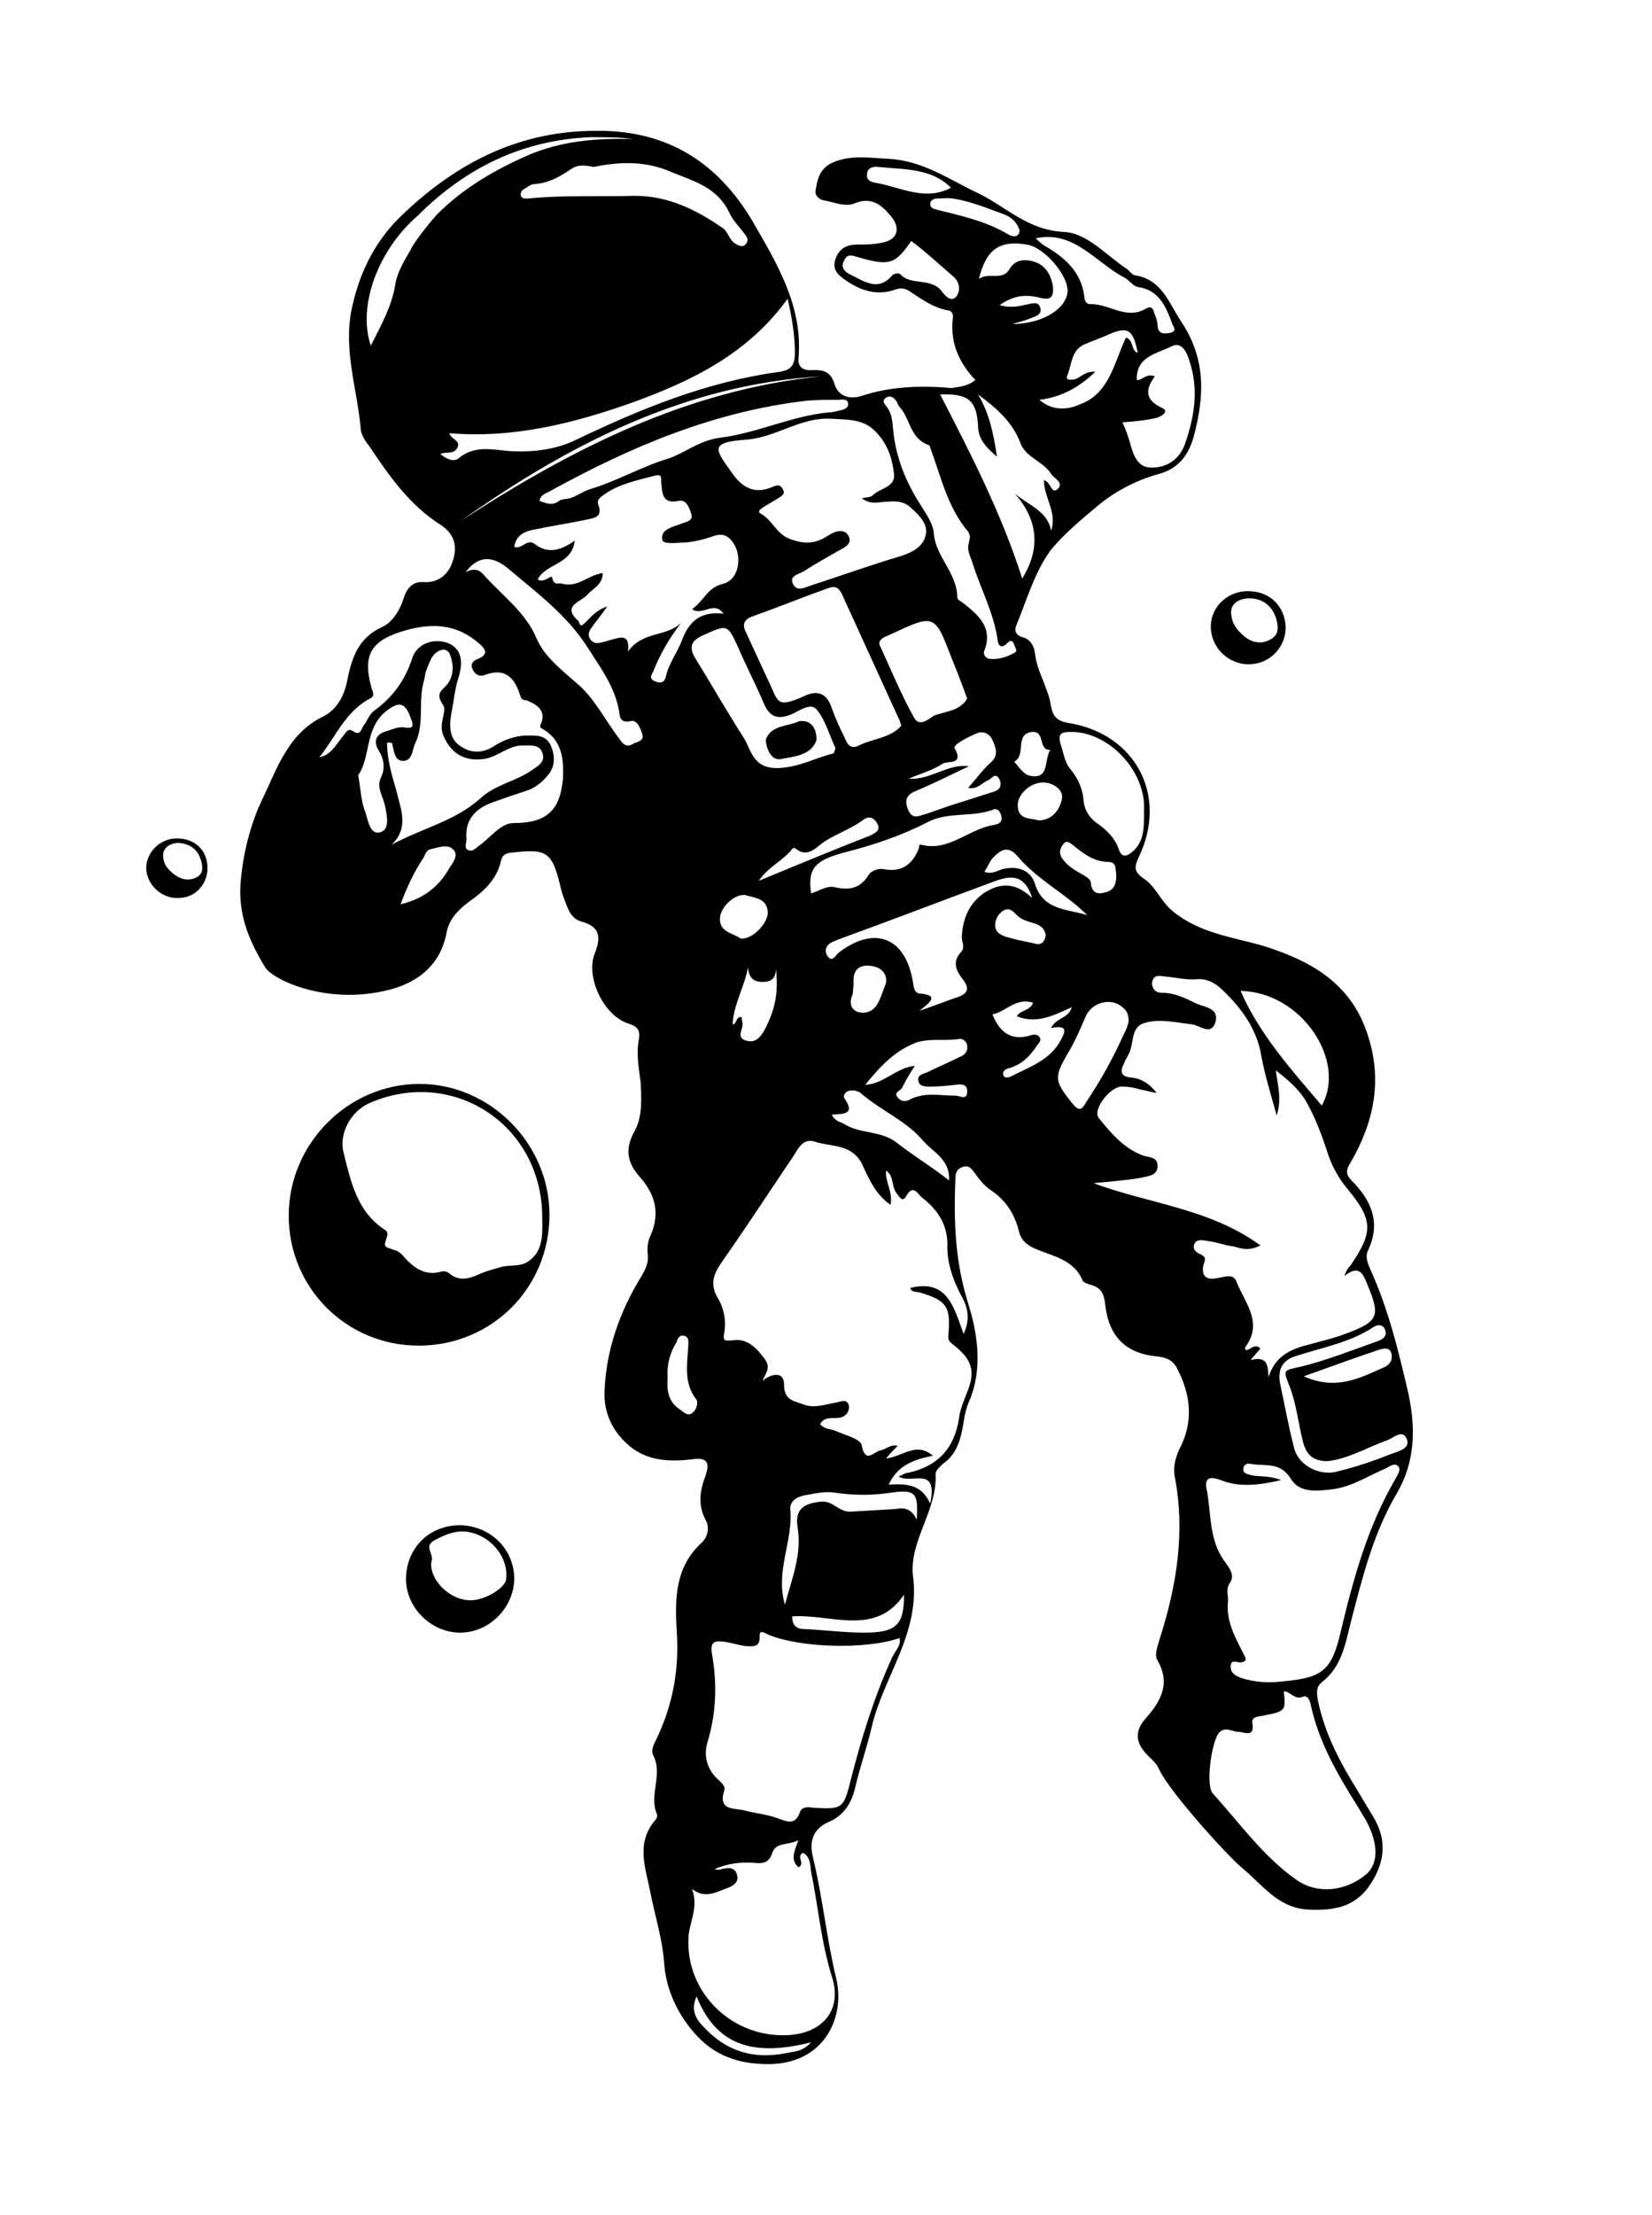 <?xml version="1.0" encoding="utf-8"?>
<!-- Generator: Adobe Illustrator 22.0.1, SVG Export Plug-In . SVG Version: 6.00 Build 0)  -->
<svg version="1.1" id="Layer_1" xmlns="http://www.w3.org/2000/svg" xmlns:xlink="http://www.w3.org/1999/xlink" x="0px" y="0px"
	 viewBox="0 0 183.1 245.4" style="enable-background:new 0 0 183.1 245.4;" xml:space="preserve">
<g>
	<path d="M108.1,42.1c-1.8-1.9-2.8-4.1-2.5-6.8c0.1-0.4-0.1-0.9-0.5-0.9c-1.7-0.3-3-1.3-4.4-2.2c-0.5-0.3-1-0.3-1.5-0.1
		c-2,0.7-3.8,0.1-5.4-1c-0.9-0.6-1.6-1.2-1.2-2.4c0.4-1.2,1.3-1.6,2.4-1.6c0.9,0,1.8,0,2.7-0.2c1.8-0.3,2.2-1.6,1-3
		c-1-1.2-2.1-2.1-3.9-1.4c-1.1,0.5-2.3-0.1-3.5-0.3c-0.5-0.1-1-0.5-0.9-1.1c0.2-1.2,0.4-2.3,1.7-3c2.1-1,4.2-0.6,6.4-0.5
		c3.8,0.2,6.7,2.3,9.9,3.8c3.1,1.5,5.5,4.1,9.5,4.3c2.6,0.1,4.7,2.6,7,4.1c0.3,0.2,0.6,0.7,0.9,0.7c3,0.5,3.7,3,5.1,5.1
		c2.8,4.2,2.6,8.3,1.4,12.8c-0.6,2.1-1.7,3.5-3.8,4.1c-2.6,0.7-5,2-6.9,3.6c-1.8,1.5-3.7,3.1-5.1,4.8c-1.8,2.4-2.7,5.6-3.9,8.5
		c-0.2,0.6,0.1,1,0.7,1.2c0.9,0.2,1.3,1,1.4,1.7c0.2,2.1,1.5,3.9,1.8,6c0.2,1.1,0.7,1.6,1.9,1.8c7.5,1.2,11.1,8.1,7.8,14.9
		c-0.5,1.1-0.5,1.6,0.5,2.3c1.4,0.9,1.9,2.5,3.2,3.6c3,2.5,6.6,2.9,10.1,3.9c5.1,1.6,9.6,4,11.5,9.6c1.8,5.2,0.8,9.9-1.8,14.4
		c-0.5,0.8-0.6,1.3,0.1,2c2.2,2.2,3.3,4.7,1.8,7.8c-0.3,0.7,0,1.4,0.3,2.1c2,4.4,3.1,9,4.2,13.7c0.8,3.8,0.8,7.5-1.3,11.1
		c-2.6,4.4-3.8,9.3-5.1,14.3c-0.6,2.4-1,4.9-3.2,6.6c-0.8,0.6-0.5,1.7-0.3,2.6c0.8,3.4,2.4,6.4,4.2,9.3c0.6,1,1.2,2,1.8,3
		c1.7,2.8,1.2,5.4-0.6,7.9c-1.6,2.1-3.8,2.5-6.4,2.4c-3.5-0.1-5.2-2.7-7.5-4.6c-1.7-1.4-8.1-8.5-9.2-10.9c-0.3-0.7-0.8-1.1-1.3-1.6
		c-1.3-1.3-1.5-2.6-0.3-4c1.7-1.9,2.9-3.9,1.4-6.5c-0.4-0.7,0-1.5,0.2-2.3c1.9-5.9,2.9-11.9,1.7-18.1c-0.2-1.1,0.1-2.1,0.5-3
		c1.6-3,1.3-6-0.2-8.9c-0.4-0.9-1.2-1.3-2.2-1.4c-3.5-0.3-5.4-2.2-5.8-5.7c-0.1-1.1-0.4-1.9-1.5-2.2c-0.4-0.1-0.9-0.3-1-0.5
		c-1-2.4-3.4-2.7-5.4-3.6c-0.9-0.4-1.5-1-1.7-2c-0.5-1.9-1.5-3.4-3.2-4.5c-0.7-0.5-1.3-1.3-1.8-2c-0.3-0.4-0.6-0.7-1.2-0.5
		c-0.5,0.2-0.7,0.4-0.8,1c-0.2,4.8-0.1,9.3,1.4,14.1c1,3.2,1.7,7.2,0.1,10.9c-0.3,0.7-0.5,1.5-0.6,2.3c-0.3,1.8-0.7,3.5-2.3,4.6
		c-0.3,0.3-0.8,0.7-0.8,1.1c0.2,4.1-3,7.5-2.5,11.4c0.8,6.3-3.3,11.1-4.6,16.7c-0.5,2.2-1.3,4.4-1.8,6.6c-0.4,1.8-1.3,3.2-3,3.9
		c-1.8,0.8-2.1,2.3-1.7,3.9c1.1,4.5,1.5,9,2.6,13.5c1,4.4-1.5,9.7-8.1,9.4c-3.4-0.1-5.8-1.3-7.7-3.5c-1.8-2.1-3.1-4.7-3.3-7.8
		c-0.2-2.6-1-5.1-1.5-7.6c-0.5-2.7-1.7-5.5,0.5-8.1c0.2-0.2,0.3-0.5,0.2-0.7c-0.9-2.1,0.7-4.4-0.4-6.5c-0.3-0.6,0.1-1.3,0.4-1.9
		c1.8-3.8,2.5-7.7,2.2-11.9c-0.2-3.5-0.2-7,2.7-9.7c0.7-0.6,1-1.7,0.5-2.6c-0.9-1.7-0.6-3.3,0-4.9c0.4-1.2,0.4-2.1-1.5-1.8
		c-2.6,0.3-5.2,0.2-7.3-1.8c-1.7-1.6-2.5-3.6-2.4-5.8c0.2-4.6,1.7-8.8,4.1-12.7c0.4-0.7,0.8-1.4,0.7-2.4c-0.1-0.7,0-1.5,0.3-2.1
		c1.1-2.5,0.5-4.6-1.2-6.5c-1.4-1.6-1.7-3.1-0.5-5.2c0.8-1.5,0.7-3.5,0.6-5.3c-0.2-1.6-0.5-3.1-0.2-4.7c0.2-1.1-0.2-1.5-1.2-1.8
		c-2.7-0.9-4.7-5.1-3.7-7.7c0.7-1.8,0.7-3-1.5-3.6c-0.7-0.2-1.1-0.7-1.4-1.3c-0.3-0.7-0.6-1.5-0.8-2.2c-1-4.3-1.5-4.6-5.7-4.1
		c-0.7,0.1-0.9,0.5-1,1c-0.5,2-1.9,3.3-3.5,4.4c-1.2,0.9-2.2,1.9-2.5,3.4c-0.7,3.9-3.6,5.8-6.9,6.5c-6.7,1.5-12.4-1.3-13.2-2.6
		c-1.9-3.1-3.1-6.1-2.7-9.8c0.3-3.1,1.1-6.2,2.4-8.9c1.6-3.3,2.8-7.2,6.7-9.1c1.6-0.8,2.4-2.4,2.7-4.1c0.5-2.4,1.2-4.6,3.8-5.8
		c1.2-0.5,2.1-2,2.5-3.4c0.4-1.1,1.1-1.7,2.2-1.6c1.7,0.1,2.8-1,3.2-2.4c0.5-1.5,0.2-2.9-1.3-3.9c-3.5-2.2-5.8-5.5-8-8.8
		c-0.4-0.5-0.8-1.1-0.9-1.7c-0.4-4.7-2.1-9.2-0.9-14c0.9-3.9,2.7-7.3,5.6-10c6.1-5.8,13.1-9.3,21.7-9.2c7.7,0,13.2,3.6,17,10
		c2.7,4.7,5.6,9.4,5.1,15.2c-0.1,1.2,0.8,1.4,1.7,1.3c1.1,0,1.9,0.2,2.3,1.6c0.4,1.2,1.5,1.7,2.9,1.3c3.3-1.1,6.7-1.2,10.1-0.9
		C106.7,42.8,107.4,42.7,108.1,42.1z M48.5,23.7c2.8-2.8,6.2-4.8,9.8-6.4c3.8-1.7,7.8-2,11.9-1.9c-1.6-0.2-3.2-0.2-4.7-0.2
		c-7.6,0.3-13.9,3.4-19.2,8.7c-4.4,3.8-6.7,10-5.2,14.4c1.1-2.2,2.3-4.3,2.7-6.7c0.2-1.4,1-2.7,1.7-3.9C46,26.6,48.1,24.1,48.5,23.7
		z M62.1,55.4c0.1,0,0.2,0,0.4-0.1c1.1,0,1.9-0.8,2.9-1.1c3-0.9,5.7-2.5,8.7-3.4c1.8-0.6,3.4-2,5.7-2.3c4.1-0.5,7.9-2.4,12-2.8
		c0.4,0,0.8-0.1,1.2-0.2c0.4-0.1,1-0.2,1-0.7c0-0.7-0.7-0.5-1.1-0.5c-1.2,0-2.4,0-3.5,0.1C79.1,45.6,69.9,49.5,61,54.4
		c-0.5,0.3-1.1,0.4-1.2,1.1C60.6,55.8,61.3,56.1,62.1,55.4z M99.6,163.6c0.5-0.2,0.7-0.4,1-0.4c3.3-0.7,5.2-2.7,5.7-6.1
		c0.1-0.9,0.5-1.8,0.8-2.6c1.1-2.6,0.7-3.9-1.7-5.7c-0.2-0.2-0.3-0.4-0.3-0.7c0.3-3.3-0.1-4-3.2-4.9c-0.4-0.1-0.9,0-1-0.5
		c4.1-1,4.8,2.1,5.9,5.1c0.9-1.9,0.3-3.3-0.4-4.5c-0.8-1.6-1.4-3.3-1.4-5.1c0.1-2.4-1-4.1-2.8-5.5c-0.5-0.4-1-1.6-1.8-0.1
		c-0.4,0.7-0.8-0.1-1.1-0.5c-0.5-0.7-0.2-1.8-1.1-2.4c-0.1,1.3,0.8,2.4,0.5,3.8c-1.7-1.2-2.4-2.9-3.1-4.4c-1.1-2.4-3.5-2-5.3-2.6
		c-1.5-0.5-2,1.2-2.7,2.1c-2.5,3.7-4.9,7.4-7.5,11.1c-1,1.4-1.5,2.6-0.5,4.2c0.6,1,0.9,2.4,0.7,3.6c-0.2,1.1-0.1,1.1,1,1
		c1.5-0.2,2.5,0.8,3.4,2c0.8,1,0.2,1.6-0.2,2.5c1-0.8,2.4-1.1,2.4,0.4c0,1.8,1.1,1.8,2.1,2.2c1.2,0.5,2.5,0,3.7-0.2
		c0.5-0.1,1.3-0.5,1.4,0.5c0,0.6-0.4,1.1-1.1,1.2c-0.7,0.1-1.6-0.2-2.1,0.7c0.5,0.6,1.1,0.5,1.6,0.7c1.1,0.5,2.8,0.9,3,1.6
		c0.4,2.2,1.4,0.7,2.1,0.6c0.6-0.1,1.1-0.7,1.9-0.5c-0.5,0.5-0.8,0.8-1.3,1.4c1.9-0.2,3.3-1.9,5.2-0.3c-2,0.4-3.9,1-4.9,3.2
		c1.9-0.1,3.6-0.1,4.6,2.1C104,162.3,101,164.5,99.6,163.6z M141.5,123.6c-0.6-2.2-1.3-4.4-1.7-6.6c-0.5-3-2.2-5.3-4.3-7.3
		c-0.8-0.8-1.8-1.3-2.8-1.2c-1.3,0.1-2.4-0.2-3.6-0.3c-0.7-0.1-1.2-0.2-1.4,0.6c-0.1,0.7,0.4,1.2,1,1.2c1.5,0,2.7,0.6,3.9,1.2
		c0.9,0.4,2.6,0.5,2.1,2.1c-0.5,1.5-1.7,0.3-2.6,0.2c-1.8-0.2-3.7-0.7-5.4-0.1c-1.4,0.5-1,2.3-1.6,3.4c-0.2,0.4-0.4,0.7-0.5,1
		c-0.5,0.9-0.4,1.5,0.8,1.6c1.2,0.1,2.1,0.8,2.8,1.7c-0.7-0.1-1.3-0.3-1.9-0.4c-0.6-0.2-1.3-0.3-1.9-0.3c-1.3-0.1-3.4,2.6-2.6,3.5
		c1.3,1.6,2.7,3.3,4.8,4.1c0.7,0.3,1.7,0.1,1.7,1.2c0,1.1-1.1,1.1-1.8,1.3c-1.7,0.3-3.4,0.4-5.3,0.6c6.2,2.3,12.9,2.8,18.5,6.9
		c-1.4,0.7-2.2,0.3-3,0.1c-1-0.1-1.9-0.5-2.9-0.6c-0.5-0.1-1.2-0.2-1.4,0.3c-0.3,0.6,0.2,1,0.7,1.2c0.6,0.3,0.5,0.6,0.3,1.1
		c-0.3,1.3,0.3,1.8,1.6,1.5c0.7-0.1,1.6-0.5,2,0.3c0.9,2.4,3.1,4.6,1,7.4c0,0.1,0,0.2,0.1,0.3c0.5,0,0.9-0.8,1.6-0.2
		c-0.3,0.4-0.6,0.7-1.1,1.3c2-0.5,1.9,0.7,2,1.9c0.7-2.3,2.4-3.1,4.4-3.6c1.4-0.4,2.8-0.7,4.1-1.2c3.8-1.4,3.9-2,2.4-5.6
		c-0.5-1.3-1-2-2.5-0.8c0.2-0.6,0.4-0.9,0.7-1.2c2.5-3.7,2.5-5-0.3-8.4c-1.1-1.3-1.9-2.8-2.4-4.5c-0.6-1.8-1.3-3.6-2.2-5.2
		c-0.8-1.4-2.1-2.5-3.4-3.5C141.6,120.1,142.1,121.8,141.5,123.6z M142,164c-2.6,0.6-4.7,0.8-6.7,0c-0.8-0.3-1.8-0.5-1.6,0.8
		c0.6,2.8,0.2,5.8,2.1,8.3c0.5,0.7,1.1,1.5,0.5,2.3c-0.5,0.8-0.1,1.5-0.2,2.1c-0.2,2.2,0.8,3.9,1.7,5.7c0.2,0.4,0.6,0.9-0.3,1
		c-0.5,0-1.1-0.4-1.1,0.5c0,0.7,0.6,1,1.1,1.2c1.5,0.5,3.1,0.6,4.7,0.4c4.4-0.4,5.4-1.2,6.4-5.5c1.4-5.9,3-11.7,6.1-17
		c0.2-0.4,0.6-0.9,0.3-1.3c-0.4-0.5-1,0-1.4,0.2c-1.9,0.8-3.7,2-5.8,2.3c-1.7,0.2-3.7,0.5-4.7-1.1c-1.2-2-2.9-1.4-4.5-1.7
		c-0.4-0.1-0.8,0.1-0.8,0.6c0,0.4,0.3,0.5,0.7,0.6C139.4,163.7,140.4,163.4,142,164z M99.7,181.5c-3.7,1.3-11.1,1.1-14.6-0.4
		c-0.4-0.2-1-0.6-0.9,0.3c0,1.2-0.8,1-1.5,1c-0.8-0.1-1.7-0.4-2.5-0.5c-1-0.1-1.5,0-1.3,1.3c0.6,3.3,0.5,6.6-0.5,9.9
		c-0.4,1.3-0.1,2.7,0.9,3.8c0.4,0.4,1.1,0.9,1,1.4c-0.8,2.4,1.1,2,2.2,2.3c1.1,0.3,2.3,0.4,3.5,0.8c1,0.3,2.1,1.1,2.7-0.7
		c0.2-0.5,0.9-0.5,1.4-0.4c3.3,0.2,3.4,0.1,4.2-3.1c1.2-4.7,2.6-9.2,4.6-13.6C99.3,182.8,99.9,182.3,99.7,181.5z M69.6,72.2
		c1.6-2.3,4.3-1.6,5.9-3.2c-1.3,1.7-2.3,3.4-3.1,5.4c-0.2,0.4-0.5,0.8,0.2,1.1c0.6,0.2,1,0.2,1.2-0.5c0.3-1.5,1.3-2.7,1.8-4.1
		c0.8-2.1,2.1-3.2,4.6-2.9c-1.1-1.5-2.3,0.3-3.5-0.5c1.3-0.9,1.7-2.4,3.4-2.8c1.8-0.4,2.2-3,1.2-4.5c-0.7-1.1-1.5-1.1-2.5-0.7
		c-0.9,0.3-1.8,0.5-2.7,0.6c-0.9,0-2.6,0.3-2.7-0.3c-0.2-1.2,1.2-1.4,2.2-1.8c0.5-0.2,1.3-0.3,1-1.1c-0.2-0.6-0.5-1.6-1.4-1.4
		c-1.8,0.4-1.8-0.9-1.9-1.9c-0.1-0.6,0.2-1.1-0.7-0.9c-1.9,0.5-3.9,0.9-5.5,2c-0.4,0.3-1,0.6-0.8,1.2c0.6,1.5-0.6,1.5-1.4,1.7
		c-1.9,0.4-3.9,0.7-5.8,1.1c-1,0.2-1.9,0.6-2.1,1.9c0.9,0.3,1.4-1,2.3-0.3c1.4,1.1,2.9,0.7,4.4-0.4c-0.3,2.7-3.2,2.5-4.1,4.3
		c0.7,0.5,1.5-0.6,1.6-0.2c0.2,1,0.7,0.5,1.2,0.7c1.7,0.4,2.8-1,4.4-1.2c0,1.3-1.1,1.7-1.7,2.4c-0.7,0.8-2.9,1.2-1,2.9
		c0.1,0.1,0.1,0.5,0.4,0.5c0.8-0.6,1.3-1.6,2.8-2.1c-0.7,1-1.2,1.6-1.7,2.3c-0.3,0.4-0.5,0.8-0.2,1.3c0.3,0.5,0.8,0.5,1.2,0.4
		c0.5-0.1,1-0.3,1.5-0.4C69.1,70.5,69.8,70.5,69.6,72.2z M76.7,209.3c0.8,2.1-0.4,3.8-0.4,5.6c-0.2,6,4.9,10.9,11,10.6
		c3.9-0.2,6.1-2.8,4.9-6.5c-1.2-3.8-1.5-7.7-2.3-11.6c-0.1-0.8-0.1-1.7-0.9-2.1c-0.8,0.4,0.3,1.2-0.5,1.6c-0.9-0.8-0.5-1.7,0-3
		c-1.2,0.6-2.5,0.2-2.9,1.4c-0.4,1.2-1.1,1.2-2.1,1.1c-1.5-0.1-2.9,0.1-4.3,0.7c0.3,0.1,0.5,0.1,0.8,0c0.8-0.2,1.5-0.2,1.7,0.7
		c0.2,0.8-0.5,1.2-1.1,1.4C79.3,209.7,78.1,210.4,76.7,209.3z M142.3,187.4c0.2,2.2,0.2,2.2-2.3,2.7c-0.5,0.1-1.3,0.1-1.2,0.8
		c0.3,1.7-0.9,1-1.5,1c-0.7,0-1.4-0.6-2.1,0c-0.9,0.8-1.6,5.9-0.8,6.8c3,3.3,5.6,7,9.3,9.6c2.3,1.6,5.4,1.3,7.7-0.6
		c1.4-1.2,1.4-3.4,0-6c-0.3-0.5-0.6-1-0.9-1.5c-2.2-3.5-4.3-7.1-5.2-11.2c-0.1-0.5-0.3-1.2-0.9-1C143.5,188.4,143,187.4,142.3,187.4
		z M95.5,55.2c0.6-0.1,1-0.1,1.2-0.3c0.8-0.8,2.5-0.9,2.4-2.3c-0.2-1.9-0.8-3.7-2.4-5.1c-1.3-1.1-3-1-4.6-1.1c-3.3-0.2-6,2-9.2,2.3
		c-4.5,0.3-3.6,1.1-1.7,3.8c1.2,1.7,2.6,2.2,4.3,1.5c0.5-0.2,0.9-0.4,1.2,0.1c0.5,0.7-0.2,0.9-0.6,1.2c-0.5,0.3-1,0.6-1.5,0.9
		c-0.3,0.2-0.7,0.5-0.3,0.7c1.3,0.7,1.7,2.2,3.2,2.8c1.6,0.6,2.8,0.6,4.2-0.3c0.7-0.5,1.8-0.9,2.3-0.1c0.6,1-0.5,1.4-1.2,1.8
		c-1.2,0.7-2.5,1.4-3.7,2.2c-0.5,0.3-1.7,0.5-1.2,1.4c0.4,0.9,1.3,0.4,1.9,0.2c3.4-1.1,6.7-2.3,10.1-3.3c1.2-0.4,2.4-1,2.7-2.3
		c0.3-1.2-0.7-2.2-1.6-3c-0.8-0.8-1.8-0.8-2.8-0.7C97.4,55.6,96.6,56,95.5,55.2z M35.4,83.9c1.2-0.2,1.8-1.3,2.5-2.2
		c0.4-0.4,0.6-1.1,1.2-0.7c0.9,0.6,0.9-0.2,1.2-0.6c0.4-0.5,0.6-1.2,1.1-1.6c2.1-1.5,3.5-3.4,4.3-5.9c0.5-1.5,2.2-2.2,3.8-1.7
		c1.7,0.6,1.8,2.1,1.4,3.6c-0.5,1.5-0.6,2.9-0.9,4.4c-0.2,1.2-0.2,2.5,0.8,3.3c1.1,0.9,2.5,1.1,3.9,0.2c1.1-0.7,2.4-1.2,3.7-1.2
		c1,0,2-0.1,2.6,1c0.5,1.1,0.6,2.3-0.2,3.3c-0.7,0.9-1.6,1.6-2.7,1.9c-1.2,0.4-2.4,0.8-3.5,1.2c-1.9,0.7-3.1,1.9-2.9,4.1
		c0,0.4-0.3,1,0.2,1.2c0.5,0.2,0.8-0.2,1.2-0.5c1.3-0.9,2.4-2.5,3.8-2.5c3.6,0,5.2-1.3,5.5-5c0.1-2.3-0.2-4.2-2.2-5.4
		c-0.4-0.2-0.4-0.3-0.2-0.7c0.5-1.4-0.5-2-1.4-2.4c-0.3-0.2-0.7,0-0.9-0.5c-0.6-2-1.6-3.3-4-2.4c-0.5,0.2-1,0-1.3-0.6
		c-0.3-0.6,0-1,0.6-1.2c1.2-0.5,0.8-1.1,0.1-1.7c-2.4-2.1-5-2.3-8-1.5c-3.9,1.1-5,2.6-3.9,6.5c0.2,0.5,0.3,0.9-0.2,1.1
		C38.2,78.9,37.2,81.7,35.4,83.9z M99.9,80.4c-0.2-0.5-0.2-0.7-0.3-0.8c-2.1-4.6-4.2-9.2-6.3-13.8c-0.4-0.8-0.8-0.9-1.6-0.6
		c-2.8,1-5.5,2.1-8.3,3.1c-0.9,0.3-1.2,0.9-0.7,1.8c0.8,1.7,1.6,3.5,2.4,5.2c1.2,2.4,0.8,3.3,4.1,1.8c1.5-0.7,2.5-0.2,3,1.4
		c0.4,1.1,0.9,2.2,1.4,3.2c0.3,0.7,0.6,1.4,1.6,0.9C96.8,81.8,98.7,81.8,99.9,80.4z M43.4,93.6c3.3-1.8,7-2.6,9.8-5.1
		c1.7-1.6,4-1.9,5.8-3.2c0.6-0.4,1.5-0.9,1.1-1.9c-0.3-0.9-1.2-0.8-2-0.8c-1.7-0.1-2.9,1.3-4.5,1.5c-2.2,0.3-3.7-0.7-4.5-2.7
		c-0.5-1.3,0.5-2.7,0-3.3c-0.9-1.3-0.1-1.6,0.5-2.3c0.7-1,0.7-2.1,0.3-3.2c-0.1-0.4-0.5-0.7-0.9-0.6c-1.2,0.3-1.4,1.5-1.8,2.4
		c-0.1,0.3-0.1,0.6-0.2,1c-0.7,2.3,0.1,4.8-1,7c-0.3,0.7-0.3,1.8-1.2,1.9c-1,0.1-1.1-0.9-1.3-1.7c0-0.2,0-0.4-0.6-0.3
		c0,1.8,0.5,3.5,1,5.2C44.4,89.6,45.4,91.7,43.4,93.6z M87.3,33.1c-4.4,6.1-10.6,9.1-17.2,11.5c-6.5,2.3-13.2,4-20.3,3.4
		c0.2,0.7,1.3,0.8,0.9,1.6c-0.4,0.8-1.2,0.4-1.9,0.7c0.7,0.6,1.5,0.9,2,0.5c1.9-1.6,4-0.9,6-0.8c2.4,0.1,4.8-0.2,6.9-1.2
		c7.3-3.5,14.6-6.5,22.7-7.6c1.4-0.2,1.7-0.9,1.7-2.1C88.1,37.2,87.8,35.3,87.3,33.1z M104.2,43.7c3.4,6.6,6.8,13.2,9.1,20.4
		c2.1-3.4,1.7-6.5-0.8-9.4c1.5,1.3,3.6,1.9,4,4.1c0.7-2-0.8-3.7-0.8-5.6c0.8,0.2,0.8,1.6,1.5,1c0.8-0.7-0.4-1.2-0.7-1.7
		c-0.9-1.4-2.8-1.8-3.4-3.4c-0.9-2.4-2.7-3.9-4.7-5.4c1.2,2,1.7,4.2,2.1,6.9c-1.3-1.1-2.1-2-2.1-3.5
		C108.2,44.4,107.4,43.6,104.2,43.7z M114.4,99.5c-0.9-2.9-2.7-2.4-4.3-1.8c-5.7,2.1-11.4,4.3-17.2,6.4c-0.2,0.1-0.5,0.2-0.7,0.3
		c-0.6,0.3-0.9,0.9-0.5,1.5c0.5,0.8,0.9,0,1.2-0.3c4-3.1,7.5-1.8,8.3,3.3c0.1,0.7,0.2,1.2,0.9,1.2c1.9,0.2,1.1,0.9-0.2,1.9
		c1.8-0.6,3-1.1,4.2-1.5c1.2-0.4,1.4-1,0.6-2c-0.7-0.9-1.2-1.9-0.2-3c0.5-0.5,0.1-1.1,0.1-1.7c0.1-2.1,0.9-3.9,2.7-5
		C111,97.8,112.6,97.8,114.4,99.5z M107.4,60.1c0-0.2,0.1-0.4,0.1-0.6c0-0.2-0.1-0.4-0.2-0.6c-2.3-2.7-3-6.1-4.2-9.3
		c0-0.1-0.1-0.3-0.2-0.3c-2-0.7-2-2.8-3.1-4.1c-0.2-0.2-0.3-0.4-0.4-0.7c-0.3-0.4-0.6-0.7-1.1-0.5c-0.7,0.4-0.2,0.8,0,1.1
		c0.6,0.8,0.6,1.7,0.7,2.6c0.3,3,1.4,5.7,3,8.2c0.6,1,1.4,2,1.5,3.2c0.2,2.6,2.6,4.4,2.6,7.1c0,0.2,0.3,0.4,0.5,0.5
		c1.8,1.4,3.5,2.8,2.5,5.4c-0.2,0.4,0.2,0.9,0.6,0.9c1,0.1,1.9-0.2,2.8-0.7c0.3-0.2,0-0.6-0.1-0.9c-0.2-0.5-0.4-0.5-0.8-0.1
		c-0.3,0.3-0.8,0.6-1-0.2c-0.4-3.1-1.9-5.8-2.8-8.7C107.6,61.7,107.1,61,107.4,60.1z M92.6,82.9c-0.7-1.5-1.1-3.1-2.1-4.3
		c-0.7-0.8-1.9,0.2-2.9,0.6c-1.6,0.6-2.4,0.1-3-1.4c-0.9-2.1-1.9-4-2.8-6.1c-1.2-2.6-1.2-2.5-3.9-1.3c-1.3,0.6-1.6,1.3-0.8,2.6
		c1.8,2.9,3.5,5.9,5.3,8.7c0.9,1.4,1,3.5,3.9,3.4c2.3-0.1,4-1.1,6-1.6C92.5,83.5,92.5,83.1,92.6,82.9z M51.6,63.4
		c1.2-0.6,1.7-0.1,2.2,0.5c2,2.2,4.5,4,5.7,6.9c0.9,2,2.6,3.3,4.3,4.8c2,1.6,3.2,4.1,4.8,6.2c0.4,0.6,0.8,1.1,1.6,0.6
		c0.4-0.2,1.2-0.3,1-1c-0.2-0.7-0.6-1.7-1.3-1.5c-1.3,0.3-1.2-0.7-1.3-1.2c-0.5-2.7-2.1-4.8-3.5-7c-2.3-3.6-5.7-6.1-8.9-8.8
		C54.8,61.8,53.2,61.3,51.6,63.4z M126.8,90.2c0-0.4,0-0.8,0-1.2c-0.3-4.1-4.1-7.8-7.9-7.9c-1.1,0-1.8,0-1.3,1.5
		c0.3,0.9,0.4,1.9,1.1,2.7c0.8,1,1.3,2.1,1.4,3.4c0.1,1.1,0.7,2,1.6,2.6c1,0.7,1.9,1.6,2.3,2.8c0.3,0.9,0.8,0.9,1.6,0.2
		C126.8,93.2,126.8,91.7,126.8,90.2z M65.8,18.5c-1-0.2-1.8-0.3-2.6,0.3c-1.2,0.8-2.4,1.5-4,1.6c-0.4,0-0.8,0.4-1.2,0.6
		c-0.2,0.1-0.3,0.4-0.3,0.6c0.1,0.4,0.4,0.4,0.8,0.4c3.9-0.4,7.9-0.2,11.9-0.3c3.6,0,6.7,1.5,9.6,3.5c0.7,0.4,0.8,1.4,1.5,1.8
		c0.4,0.2,0.8,0.5,1.2,0c0.3-0.4,0.1-0.7-0.1-1c-0.6-0.8-1.4-1.6-1.8-2.5c-1.3-2.7-3.8-3.4-6.3-4.4C71.6,17.8,68.7,17.9,65.8,18.5z
		 M107.2,77.4c-0.6-1.6-1.1-3-1.7-4.4c-1.9-5-1.9-5-6.8-2.7c-0.2,0.1-0.5,0.2-0.7,0.3c-0.5,0.3-0.7,0.6-0.4,1.1
		c1.2,2.6,2.3,5.3,3.7,7.8c0.6,1.1,1.6,0.2,2.2-0.2C104.8,78.8,106.4,78.8,107.2,77.4z M124.4,46.8c0.4,0.8,0.6,1.5,0.8,2.1
		c0.3,1.1,0.7,2.8,2.2,2.9c1.7,0.1,3.2-0.7,3.9-2.5c1.1-3.1,1.6-6.2,0.5-9.4c-0.3-1-0.9-2.1-2-1.5c-1.6,0.8-3.9,1.1-3.8,3.7
		c0.6,0.1,1-0.8,2-0.4c-1.1,1.5-1.1,2.6,0.8,3.5c0.9,0.4-0.2,1-0.6,1.1C126.9,46.6,125.7,46.7,124.4,46.8z M89.9,99
		c0.9-0.3,1.8-0.9,2.6-0.7c1.7,0.4,2.9,0.1,3.8-1.4c0.3-0.4,1-0.7,1.6-0.6c2,0.4,3.2-0.5,3.9-2.2c0.1-0.2,0-0.6,0.3-0.5
		c3.1,0.8,5.3-1.8,8.1-2.2c0.5-0.1,0.9-0.3,0.8-0.9c-0.1-0.5-0.4-1-0.9-0.8c-2.3,0.9-5,0.2-7.3,1.4c-2.9,1.5-5.9,2.5-9,3.3
		C90.3,95.3,89.5,96.2,89.9,99z M146.5,122.5c2.8-5-2.3-12.6-9-12.7C139.6,114.6,143.1,118.5,146.5,122.5z M125.1,113.2
		c0-0.9-0.3-1.3-0.7-1.6c-1.2-1.1-3.4-0.6-4.1,1.1c-0.6,1.4-1.2,2.8-2,4.1c-1.5,2.6-1.4,3,0.5,5.4c0.8,1,1.1,0.8,1.6-0.1
		c1.6-2.4,3-4.9,4.2-7.6C124.9,114,125,113.5,125.1,113.2z M114.8,26.4c0.3,0.3,0.7,0.7,1.1,0.9c2.2,1.3,4,2.9,4.3,5.7
		c0,0.4,0.3,0.7,0.6,0.7c2.1-0.1,4,1.8,6.2,0.5c0.5-0.3,0.8-0.1,0.9,0.4c0.2,0.5,0.4,1,0.4,1.5c0.1,0.9,0.6,0.9,1.3,0.8
		c1-0.2,0.4-0.7,0.3-1.1c-0.7-1.9-1.5-3.7-3.8-4c-0.5-0.1-0.9-0.7-1.4-1C121.4,29.1,119.1,25.5,114.8,26.4z M147.1,161.9
		c-1.8,0-2.4-1-2.7-2.2c-0.5-2-0.7-4-1.4-5.9c-0.8-2.1-0.9-1.9,1.3-2.4c2.8-0.7,5.6-1.8,8.4-2.8c0.6-0.2,1.1-0.6,0.8-1.3
		c-0.2-0.5-0.7-0.6-1.2-0.3c-2.7,1.8-5.8,2.3-8.8,3.3c-1.5,0.5-1.9,1.6-1.6,3.1c0.5,2.3,0.9,4.6,1.5,6.9c0.4,2,2.7,3.2,4.6,2.8
		c2.1-0.5,4.2-1.2,6.2-2c0.8-0.3,2.2-0.6,1.7-1.7c-0.5-1.1-1.5,0-2.2,0.2C151.5,160.4,149.3,161.7,147.1,161.9z M107.4,84.9
		c-1.9,0.9-3.9,1.9-5.8,2.7c-1,0.4-1.4,0.9-1,2c0.5,1.3,1.2,0.8,2,0.6c0.9-0.3,1.7-0.6,2.6-0.9c1.6-0.5,3.1-1,4.7-1.5
		c0.8-0.2,1.2-0.6,0.9-1.4c-0.5-1-0.9,0-1.4,0.1c-0.6,0.3-1.1,1-2.1,0.8c0.9-1,1.6-2,2.5-2.8c0.9-0.8,0.6-1.6,0.2-2.5
		c-0.3-0.7-1-1-1.6-0.8c-1,0.4-2.8,1.3-2.6,1.7c1.1,1.9-0.8,1.4-1.3,1.7c-1,0.7-2.2,1-3.8,1.7C103.3,86.4,105,84.6,107.4,84.9z
		 M101.4,118.1c-0.6,0.9-1,1.6-1.4,2.4c-0.2,0.4-1,0.5-0.5,1.1c0.4,0.5,0.9,0.5,1.4,0.2c1.6-0.8,3.3-0.4,5-0.4
		c0.5,0,1.3,0.6,1.3-0.5c0-0.8-0.7-0.8-1.3-0.7c-0.9,0.1-1.8,0.2-2.8,0.2c-0.5,0-1.2,0-1.3-0.6c-0.2-0.7,0.5-0.8,1-1
		c1.2-0.6,2.4-1.1,3.6-1.7c0.5-0.2,0.9-0.6,0.8-1.2c0-0.4-0.4-0.8-0.8-0.8c-1.6,0.3-3.2-0.1-4.8,0.4c-2.4,0.9-4,2.6-5.7,4.7
		C98,120.1,99.3,118.3,101.4,118.1z M124.8,37.4c0.9,0.3,0.5,1.4,1.3,1.7c-0.5-2.6-1.1-3-3.3-2c-0.9,0.4-1.8,0.7-2.7,1.1
		c-1.4,0.7-1.3,2.2-1.8,3.4c-0.3,0.6,0.5,0.5,0.9,0.4c0.6-0.2,1.1-0.9,2.2-0.8c-1.8,1.7-3.7,2.8-6.2,3.1c1.6,1.4,3.4,1,4.5,0.5
		C123,43.6,123.5,40.1,124.8,37.4z M92.2,123.5c0.3,0.7,0.9,0.8,1.3,1c1.8,1.2,4.2,0.7,6,2.2c1.8,1.4,3.8,2.6,5.7,4.1
		c0.1-2.3-1.7-3.1-2.8-4.3c-1.9-2.3-4.7-3.4-6.9-5.3c-0.3-0.3-1-0.5-1.5-0.3c-0.3,0.1-0.6,0.5-0.4,0.8
		C94.9,123.6,93.3,123.4,92.2,123.5z M101.6,168.4c0.2-3-0.1-3.4-2.9-3c-2,0.3-4,0.3-6.1,0c-1.2-0.2-2.3,0.1-3.5,0.3
		c-0.9,0.2-1.6,0.7-1.5,1.6c0.3,3.5-1.7,6.8-0.6,10.5c0.8-3,1.9-5.6,1.4-8.6c-0.3-1.9,0.6-2.6,2.5-2.8c1.4-0.2,2,1.1,3.3,1.1
		c1.7-0.1,3.4-0.2,5.1-0.3C100.2,167,101.1,167.2,101.6,168.4z M110.8,33.8c1.3,0.4,2.2,0.1,3.2-0.1c0.5-0.1,1.1-0.3,1.3,0.4
		c0.2,0.7-0.4,0.9-0.9,1.1c-0.7,0.3-1.5,0.5-2.2,0.7c3.1,0,5.8-1.5,6.1-3.4c0.3-1.8-2.5-5.1-4.5-5.4c-3-0.5-4.5,0.5-5.3,3.8
		c1.1-0.8,2.6,0.3,3.4-1.1c0.7-1.2,2-1.1,3-0.7c1,0.4,1.6,1.4,1.8,2.6c0.1,1.2-0.2,1.6-1.4,1.3C113.7,32.6,112.4,32.7,110.8,33.8z
		 M101,26.7c-1.8,2.6-2.4,2.8-5.9,1.8c-0.6-0.2-1.2-0.4-1.5,0.3c-0.5,0.8,0,1.3,0.6,1.6c1.5,0.7,3.1,2,4.7,0.1
		c0.2-0.2,0.8-0.3,0.9-0.1c1.2,1.3,3.4,0.3,4.6,1.9c0.3,0.4,1.1,1.4,1.7,0.4c0.4-0.7,0.2-1.6-0.6-2.2C104,29.2,102.6,27.9,101,26.7z
		 M39.7,85.9c0.3,1.6,0.3,2.9,0.8,4.1c0.3,0.9,0.5,2.6,1.7,2.2c1-0.3,0.7-1.8,0.5-2.8c-0.2-1.1-1-2.1-0.5-3.2c0.5-1,0.4-2-0.2-3
		c-0.7-1.1-0.3-1.9,0.9-2.2c0.6-0.2,1.3-0.5,1.9-0.4c1.2,0.2,1-0.3,0.7-1.1c-0.6-1.7-1.3-1.8-2.7-0.7C40.4,80.7,41.1,83.9,39.7,85.9
		z M116.5,113.9c0.6-1.2,1.9-1,2.3-2.3c-2,0.9-3.9,1.9-6.1,1c0.4-0.7,1.5-0.6,1.8-1.5c-1.9-0.6-3,1-4.5,1.3c0.8,2,2.1,3,4.3,2.3
		c0.3-0.1,0.7-0.1,0.9,0.2c0.3,0.4-0.1,0.7-0.3,1c-0.8,1.2-1.7,2.1-3.2,2.5c-0.3,0.1-0.6,0.3-0.5,0.7c0.1,0.4,0.5,0.3,0.8,0.2
		c2.1-1.1,4.4-1.8,5.6-4.1C118.2,114.1,118.2,113.6,116.5,113.9z M91,41.7c-15,0.9-27.9,7.5-39.9,16C63.4,49.7,76.2,43.2,91,41.7z
		 M82.9,107.2c-0.4,2.2-1.6,4.1-1.7,6.3c0.5,0,0.3-0.9,1-0.8c0,0.3,0.1,0.5,0.1,0.8c0,0.6-0.7,1.5,0.4,1.8c1,0.3,1.5-0.3,2-1.1
		c1.2-2.3,1.6-4.1,1.3-6.9c0,1.2-0.6,1.5-1.5,1.5C83.3,108.8,83,108.1,82.9,107.2z M87.8,179.1c0,0.8,0.3,1.4,1.3,1.4
		c2.2,0.1,4.5,0.4,6.7,0.4c3.6,0,4.4-0.9,4.4-4.2C97,181.4,92.1,178.8,87.8,179.1z M84.1,97.6c4.1-1.7,8.2-3.4,12.3-5
		c0.6-0.3,1.3-0.6,0.8-1.4c-0.4-0.7-1-0.8-1.6-0.3c-1.5,1.1-3.3,1.6-4.7,2.7c-0.7,0.6-1.6,1.3-2.6,0.5c-0.3-0.2-0.4-0.2-0.6,0.1
		C86.7,95.4,85.1,96.1,84.1,97.6z M82.1,104c1.3,0.1,2.9-1.6,3-2.8c0-1.7-1.5-1.7-2.4-2c-1.2-0.3-3,1.4-2.9,2.7
		C79.8,103.3,81.3,103.4,82.1,104z M44.4,100.2c2.5-0.6,4.2-1.9,5.4-4c0.4-0.6,1.1-1.5,0.4-2.1c-0.6-0.6-1.6-0.2-2.5,0
		c-0.5,0.1-0.6,0.7-0.8,1C45.9,96.6,45.1,98.3,44.4,100.2z M144.5,152.5c3.6,1.6,6.2,0.2,8.9-1c0.7-0.3,1-0.9,0.8-1.6
		c-0.2-0.6-0.7-0.5-1.2-0.4C150.3,150.4,147.6,151.4,144.5,152.5z M105.4,20.8c-2.2-2.2-5.2-2-8-2.3c-0.6-0.1-1.3,0.1-1.3,0.8
		c-0.1,0.8,0.6,0.9,1.2,1C99.9,20.8,102.6,22.3,105.4,20.8z M74,152.6c-0.1,1.4,0,2.7,1.4,3.6c0.4,0.3,0.9,0.8,1.4,0.3
		c0.4-0.3,0.6-1.1,0.4-1.4c-1.5-1.9-1-4.1-0.9-6.2c0-0.4,0-0.8-0.5-0.9c-0.5-0.1-0.7,0.3-0.8,0.7C74.3,149.8,73.9,151.1,74,152.6z
		 M120.5,101.4c-2.4-2.4-5.5-3.9-7.7-6.5c-1.1-1.3-1.9-0.7-2.7,0.1c-0.4,0.4-0.6,1-1,1.6c0.8,0.3,1.4-0.1,2-0.3
		c1.7-0.4,3.1,0.1,3.6,1.6C115.6,100.9,118.3,100.7,120.5,101.4z M113,25.5c-0.3-0.9-0.9-1.4-1.6-1.7c-1.9-0.7-3.8-1.5-5.8-1.8
		c-0.6-0.1-1.2,0-1.8,0c-0.3,0-0.7,0.2-0.7,0.6c0,0.4,0.3,0.5,0.6,0.6c2.8,0.7,5.6,1.3,8.1,2.8C112.3,26.3,113,26.3,113,25.5z
		 M123.7,96.7c-0.1-0.4,0.1-1.2-0.9-1.2c-1.5,0-2.7-0.9-3.8-1.8c-0.4-0.3-0.8-0.7-1.2-0.1c-0.3,0.4-0.4,0.8-0.2,1.3
		c0.4,0.7,1,1.2,1.7,1.6c0.6,0.4,1.6,0.8,1.6,1.3c0.1,1.2,0.8,1.3,1.5,1.1C123.5,98.7,123.8,97.9,123.7,96.7z M115.1,90.9
		c1.6,0,2.4-1.3,2.6-2.4c0.2-1-1-1.8-2.1-1.8c-1.4,0-2.8,1.3-2.8,2.5C112.8,90.9,114.2,90.6,115.1,90.9z M94.5,110.2
		c-0.5,1-0.1,2.1,1.3,2c1.5-0.1,1.8-1.8,2.3-3c0.4-0.9-0.2-1.9-1.2-2.1c-1.2-0.3-2.3,0-2.3,1.5C94.6,109,94.6,109.4,94.5,110.2z
		 M115.9,103.6c-0.1-0.7-0.6-1.1-1.3-1.3c-0.7-0.2-1.4-0.4-1.9-0.9c-0.4-0.4-0.8-0.9-1.5-0.5c-0.6,0.4-0.9,1-0.9,1.6
		c0,0.8,0.6,1.1,1.2,1.3c1,0.3,2,0.5,3,0.7C115.3,104.8,115.8,104.5,115.9,103.6z M77.2,221.2c-0.7,1.6,0,2.6,0.8,3.4
		c2.5,2.7,5.5,3.6,9.1,2.9c0.8-0.2,1.8-0.1,2.8-1.2C84.2,227.7,79.6,227.2,77.2,221.2z M116.4,83.1c-1.4,0-0.5-2.1-2-2
		c-2,0.2-0.6,2.6-2,3.3c0.6,0.6,1,1.5,2,1.6C116.3,86.2,115.7,84.3,116.4,83.1z"/>
	<path d="M46.4,149.1c-8,0-14.4-6.4-14.4-14.4c0-8,6.6-14.6,14.5-14.6c7.8,0,14.4,6.6,14.4,14.5C60.9,142.7,54.5,149.1,46.4,149.1z
		 M60.1,134.9c0-10.2-9.8-16.7-19.1-12.7c-2.1,0.9-3.5,3.4-2.9,5.6c0.8,3.2,1.5,6.5,4.6,8.5c0.2,0.1,0.3,0.4,0.2,0.7
		c-0.4,1.2-0.4,1.1,0.8,1.5c0.4,0.1,0.8,0.4,1.1,0.8c1.1,1.2,2.3,2.1,4.1,1.6c0.3-0.1,0.7,0,0.9,0.2c1.2,1,2.4,0.5,3.5,0
		c0.7-0.3,1.5-0.5,2.2-0.7c1-0.3,2.1,0,3-0.6C60.3,138.6,60.1,136.7,60.1,134.9z"/>
	<path d="M57,175c-0.1,3.2-2.8,5.9-6,5.9c-3.3,0-6.1-2.9-6-6.1c0.1-3.4,2.7-5.9,6.2-5.8C54.5,169.2,57,171.7,57,175z M47.8,173.1
		c-0.2,1.8,1.8,4,4,4.2c1.6,0.2,4.1-1.2,4.3-2.3c0.3-2.5-1.8-5-4.5-5.3c-1.3-0.1-2.4,0.4-3.5,1C46.9,171.4,48.2,172.2,47.8,173.1z"
		/>
	<path d="M19.6,92.9c2,0,3.4,1.3,3.4,3.3c0,1.8-1.4,3.3-3.2,3.3c-1.9,0.1-3.6-1.5-3.6-3.4C16.3,94.3,17.8,92.9,19.6,92.9z
		 M19.2,96.8c0.7,0.6,1.7,0.9,2.6,0.4c0.4-0.2,0.7-0.6,0.6-1.3c-0.2-1.4-1-2.4-2.6-2.5c-1,0-1.9,0.6-1.7,1.7
		C18.2,95.9,18.7,96.4,19.2,96.8z"/>
	<path d="M138.3,65.5c2.4,0,4.1,1.6,4.2,4c0,2.2-1.7,4-3.9,4.1c-2.4,0.1-4.4-1.8-4.4-4.2C134.2,67.3,136,65.5,138.3,65.5z
		 M137.9,70.5c0.7,0.6,1.7,0.9,2.6,0.5c0.7-0.3,1.2-0.7,1.1-1.7c-0.2-1.7-1.3-3-3.1-3c-1.3,0-2.3,0.7-2,2
		C136.6,69.2,137.2,69.9,137.9,70.5z"/>
	<path d="M88.6,79.9c2-0.2,1.9,2,1.9,2.1c-0.6,1.7-2.4,1.8-3.9,2.1c-1.4,0.3-1.8-1.9-1.7-2.2C85.5,80.3,87.4,80.5,88.6,79.9z"/>
</g>
</svg>
